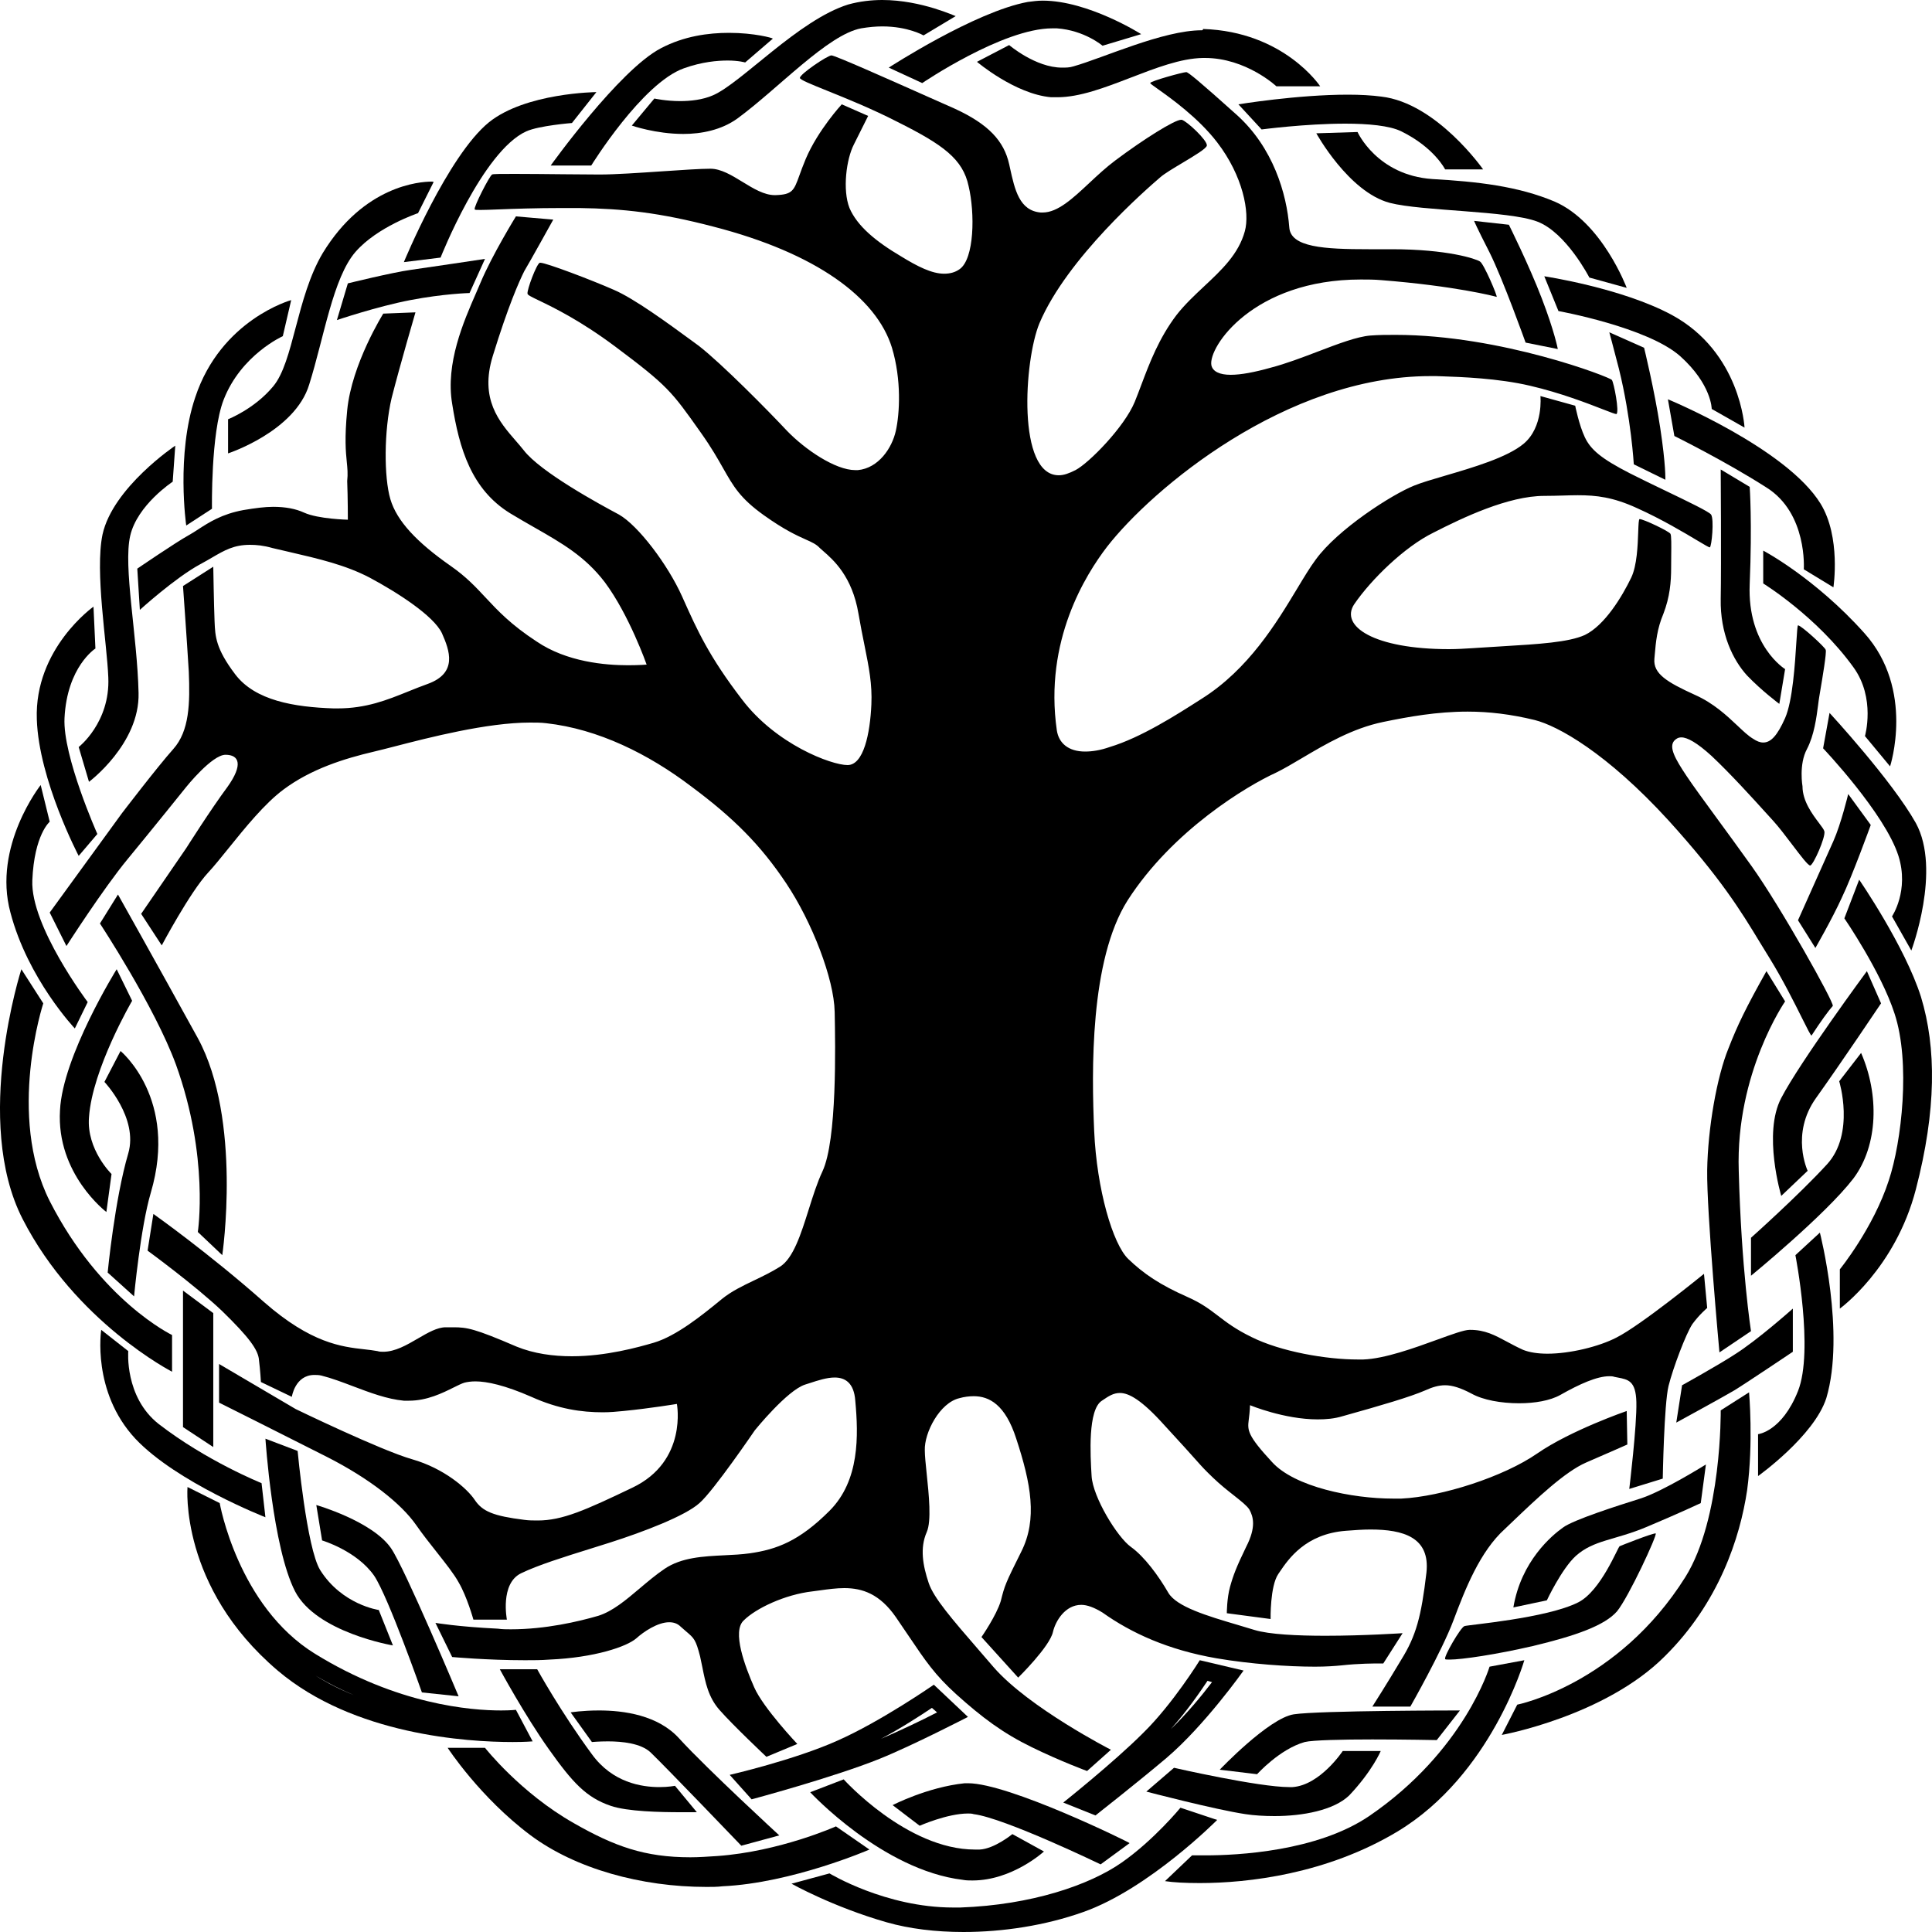 <svg width="100" height="100" viewBox="0 0 100 100" fill="none" xmlns="http://www.w3.org/2000/svg">
<g clip-path="url(#clip0)">
<path d="M88.298 75.8C88.298 75.8 86.064 77.2 84.898 77.567C83.731 77.933 81.432 78.667 80.898 79.067C80.332 79.467 78.732 80.8 78.332 83.2L80.065 82.833C80.065 82.833 80.832 81.2 81.565 80.533C82.498 79.7 83.565 79.733 85.231 79.033C86.898 78.333 88.031 77.8 88.031 77.8L88.298 75.8Z" fill="black"/>
<path d="M85.698 79.367C85.498 79.367 83.898 80 83.831 80.033C83.731 80.1 82.865 82.333 81.698 82.933C80.065 83.767 75.966 84.1 75.799 84.167C75.599 84.233 74.732 85.733 74.799 85.867C74.799 85.9 74.899 85.9 75.032 85.9C75.666 85.9 77.465 85.633 79.332 85.2C81.565 84.667 83.065 84.133 83.698 83.4C84.298 82.667 85.798 79.433 85.698 79.367Z" fill="black"/>
<path d="M62.5 87L62.734 87.067C62.2 87.767 61.434 88.7 60.6 89.5C61.434 88.567 62.1 87.6 62.5 87ZM62.1 85.933C62.1 85.933 60.7 88.2 59.167 89.7C57.634 91.233 55.034 93.3 55.034 93.3L56.701 93.967C56.701 93.967 58.867 92.267 60.367 91C62.367 89.3 64.367 86.467 64.367 86.467L62.1 85.933Z" fill="black"/>
<path d="M75.566 88.533C75.566 88.533 68.266 88.533 66.966 88.733C65.667 88.933 63.133 91.6 63.133 91.6L65.067 91.833C65.067 91.833 66.233 90.533 67.533 90.167C67.933 90.067 69.499 90.033 71.033 90.033C72.699 90.033 74.366 90.067 74.366 90.067L75.566 88.533Z" fill="black"/>
<path d="M71.466 90.633H69.499C69.499 90.633 68.333 92.4 66.9 92.5C66.833 92.5 66.8 92.5 66.733 92.5C65.133 92.5 60.767 91.5 60.767 91.5L59.334 92.733C59.334 92.733 62.9 93.667 64.467 93.9C64.9 93.967 65.433 94 65.966 94C67.433 94 69.033 93.7 69.833 92.933C71.033 91.667 71.466 90.633 71.466 90.633Z" fill="black"/>
<path d="M61.1 93.567C61.1 93.567 59.734 95.233 58.067 96.4C56.401 97.567 53.401 98.6 49.702 98.733C49.568 98.733 49.468 98.733 49.335 98.733C45.835 98.733 42.935 96.967 42.935 96.967L40.969 97.5C40.969 97.5 43.102 98.7 45.902 99.5C47.068 99.833 48.435 100 49.868 100C51.901 100 54.101 99.667 56.068 98.967C59.467 97.767 63 94.2 63 94.2L61.1 93.567Z" fill="black"/>
<path d="M43.669 92.1L41.936 92.766C41.936 92.766 45.669 96.8 49.835 97.3C50.001 97.333 50.168 97.333 50.335 97.333C52.401 97.333 54.034 95.833 54.034 95.833L52.401 94.933C52.401 94.933 51.468 95.7 50.701 95.733C50.635 95.733 50.535 95.733 50.468 95.733C46.935 95.733 43.669 92.1 43.669 92.1Z" fill="black"/>
<path d="M50.102 92.3C50.035 92.3 49.968 92.3 49.935 92.3C48.002 92.5 46.202 93.433 46.202 93.433L47.602 94.5C47.602 94.5 49.035 93.867 50.102 93.867C50.202 93.867 50.301 93.867 50.401 93.9C52.001 94.1 56.968 96.5 56.968 96.5L58.467 95.4C58.467 95.367 52.235 92.3 50.102 92.3Z" fill="black"/>
<path d="M48.235 88.4L48.502 88.633C47.668 89.067 46.535 89.6 45.602 90C46.668 89.433 47.635 88.8 48.235 88.4ZM48.335 87.2C48.335 87.2 45.602 89.1 43.335 90.1C41.102 91.1 37.769 91.867 37.769 91.867L38.903 93.133C38.903 93.133 43.136 92 45.535 91.033C47.268 90.333 50.101 88.867 50.101 88.867L48.335 87.2Z" fill="black"/>
<path d="M31.003 88.533C30.137 88.533 29.537 88.633 29.537 88.633L30.637 90.167C30.637 90.167 31.003 90.133 31.47 90.133C32.203 90.133 33.17 90.233 33.67 90.7C34.503 91.5 38.369 95.533 38.369 95.533L40.336 95C40.336 95 36.636 91.6 35.17 90C34.07 88.767 32.27 88.533 31.003 88.533Z" fill="black"/>
<path d="M27.804 86.4H25.87C25.87 86.4 27.17 88.8 28.404 90.533C29.637 92.267 30.337 93.033 31.603 93.467C32.47 93.767 34.203 93.8 35.236 93.8C35.736 93.8 36.069 93.8 36.069 93.8L34.936 92.433C34.936 92.433 34.603 92.5 34.136 92.5C33.203 92.5 31.703 92.267 30.637 90.8C29.037 88.633 27.804 86.4 27.804 86.4Z" fill="black"/>
<path d="M25.104 90.467H23.171C23.171 90.467 24.837 93.033 27.47 95C29.803 96.733 33.203 97.667 36.569 97.667C36.836 97.667 37.136 97.667 37.403 97.633C41.002 97.467 45.002 95.733 45.002 95.733L43.269 94.533C43.269 94.533 40.369 95.833 37.136 96.067C36.636 96.1 36.169 96.133 35.736 96.133C33.37 96.133 31.803 95.567 29.703 94.367C26.937 92.8 25.104 90.467 25.104 90.467Z" fill="black"/>
<path d="M16.338 86.733C17.005 87.133 17.671 87.467 18.305 87.733C17.638 87.467 16.971 87.133 16.338 86.733ZM9.705 76.967C9.705 76.967 9.272 82.133 14.372 86.467C18.305 89.8 24.171 90.167 26.537 90.167C27.204 90.167 27.57 90.133 27.57 90.133L26.704 88.5C26.704 88.5 26.437 88.533 25.937 88.533C24.371 88.533 20.571 88.233 16.305 85.6C12.305 83.133 11.372 77.8 11.372 77.8L9.705 76.967Z" fill="black"/>
<path d="M16.372 77.9L16.672 79.733C16.672 79.733 18.471 80.267 19.371 81.567C20.104 82.667 21.838 87.6 21.838 87.6L23.737 87.8C23.737 87.8 20.971 81.2 20.238 80.133C19.271 78.733 16.372 77.9 16.372 77.9Z" fill="black"/>
<path d="M13.739 74.467C13.739 74.467 14.105 80.1 15.272 82.367C16.372 84.5 20.338 85.167 20.338 85.167L19.605 83.333C19.605 83.333 17.705 83.067 16.572 81.267C15.872 80.133 15.405 75.1 15.405 75.1L13.739 74.467Z" fill="black"/>
<path d="M5.239 68.833C5.239 68.833 4.739 72.033 7.006 74.467C9.139 76.733 13.738 78.533 13.738 78.533L13.538 76.767C13.538 76.767 10.705 75.633 8.206 73.7C6.439 72.3 6.639 69.933 6.639 69.933L5.239 68.833Z" fill="black"/>
<path d="M9.472 66.8V73.867L11.039 74.9V67.967L9.472 66.8Z" fill="black"/>
<path d="M1.106 50.167C1.106 50.167 -1.427 58.033 1.173 63.1C3.906 68.433 8.906 71 8.906 71V69.1C8.906 69.1 5.206 67.333 2.573 62.167C0.34 57.733 2.24 51.933 2.24 51.933L1.106 50.167Z" fill="black"/>
<path d="M6.239 54.4L5.406 56C5.406 56 7.172 57.867 6.639 59.7C5.939 62.067 5.573 65.867 5.573 65.867L6.939 67.1C6.939 67.1 7.272 63.533 7.806 61.733C9.239 56.867 6.239 54.4 6.239 54.4Z" fill="black"/>
<path d="M6.039 50.167C6.039 50.167 3.239 54.667 3.106 57.467C2.906 60.767 5.506 62.733 5.506 62.733L5.773 60.767C5.773 60.767 4.473 59.5 4.606 57.833C4.773 55.333 6.839 51.8 6.839 51.8L6.039 50.167Z" fill="black"/>
<path d="M6.106 46.3L5.173 47.8C5.173 47.8 8.006 52.1 9.106 55.1C10.839 59.9 10.239 63.767 10.239 63.767L11.505 64.967C11.505 64.967 12.539 57.967 10.239 53.733C7.906 49.5 6.106 46.3 6.106 46.3Z" fill="black"/>
<path d="M2.106 40.633C2.106 40.633 -0.393 43.8 0.54 47.233C1.44 50.667 3.873 53.233 3.873 53.233L4.539 51.867C4.539 51.867 1.573 47.933 1.673 45.567C1.773 43.2 2.573 42.533 2.573 42.533L2.106 40.633Z" fill="black"/>
<path d="M4.839 31.4C4.839 31.4 1.773 33.567 1.906 37.233C2.006 40.367 4.073 44.3 4.073 44.3L5.039 43.167C5.039 43.167 3.239 39.133 3.339 37.167C3.473 34.5 4.939 33.567 4.939 33.567L4.839 31.4Z" fill="black"/>
<path d="M9.072 23.067C9.072 23.067 5.839 25.233 5.306 27.667C4.906 29.6 5.539 33.3 5.606 35.067C5.706 37.4 4.073 38.667 4.073 38.667L4.606 40.467C4.606 40.467 7.239 38.5 7.172 35.867C7.106 32.9 6.372 29.333 6.739 27.733C7.106 26.133 8.939 24.933 8.939 24.933L9.072 23.067Z" fill="black"/>
<path d="M15.072 15.533C15.072 15.533 11.439 16.533 10.105 20.567C9.106 23.533 9.639 27.2 9.639 27.2L10.972 26.333C10.972 26.333 10.905 22.433 11.572 20.7C12.472 18.367 14.638 17.4 14.638 17.4L15.072 15.533Z" fill="black"/>
<path d="M22.337 9.4C21.738 9.4 18.838 9.6 16.705 13.1C15.338 15.4 15.205 18.733 14.138 20C13.172 21.167 11.805 21.7 11.805 21.7V23.467C11.805 23.467 15.271 22.333 16.005 19.9C16.771 17.467 17.238 14.367 18.405 13.033C19.538 11.733 21.638 11.033 21.638 11.033L22.438 9.433C22.438 9.4 22.404 9.4 22.337 9.4Z" fill="black"/>
<path d="M25.104 13.4C25.104 13.4 22.004 13.867 21.271 13.967C20.304 14.1 18.005 14.667 18.005 14.667L17.438 16.567C17.438 16.567 19.505 15.867 21.238 15.533C22.971 15.2 24.304 15.167 24.304 15.167L25.104 13.4Z" fill="black"/>
<path d="M30.87 4.767C30.87 4.767 27.204 4.8 25.304 6.333C23.171 8.067 20.904 13.567 20.904 13.567L22.804 13.333C22.804 13.333 24.971 7.833 27.237 6.8C27.904 6.5 29.604 6.367 29.604 6.367L30.87 4.767Z" fill="black"/>
<path d="M37.736 1.7C36.669 1.7 35.403 1.867 34.203 2.5C32.037 3.633 28.504 8.567 28.504 8.567H30.603C30.603 8.567 33.236 4.3 35.403 3.533C36.336 3.2 37.136 3.133 37.669 3.133C38.236 3.133 38.569 3.233 38.569 3.233L40.002 2C40.002 1.967 39.036 1.7 37.736 1.7Z" fill="black"/>
<path d="M45.669 0C45.102 0 44.502 0.067 43.902 0.233C41.336 1.033 38.369 4.3 36.903 4.933C36.369 5.167 35.736 5.233 35.203 5.233C34.47 5.233 33.87 5.1 33.87 5.1L32.703 6.5C32.703 6.5 33.936 6.933 35.37 6.933C36.303 6.933 37.336 6.733 38.169 6.133C40.302 4.567 42.835 1.8 44.569 1.467C44.969 1.4 45.335 1.367 45.669 1.367C47.002 1.367 47.802 1.833 47.802 1.833L49.468 0.833C49.501 0.867 47.702 0 45.669 0Z" fill="black"/>
<path d="M53.968 0.033C53.701 0.033 53.468 0.067 53.201 0.1C50.468 0.6 46.002 3.5 46.002 3.5L47.735 4.3C47.735 4.3 51.901 1.467 54.468 1.467C54.568 1.467 54.634 1.467 54.701 1.467C56.134 1.567 57.067 2.367 57.067 2.367L59.067 1.767C59.067 1.767 56.334 0.033 53.968 0.033Z" fill="black"/>
<path d="M62.2 1.567C60.2 1.567 57.101 3 55.568 3.433C55.367 3.5 55.167 3.5 54.968 3.5C53.601 3.5 52.234 2.333 52.234 2.333L50.568 3.2C50.568 3.2 52.534 4.867 54.401 5.033C54.501 5.033 54.634 5.033 54.734 5.033C57.034 5.033 59.967 3.033 62.267 3C62.3 3 62.334 3 62.367 3C64.5 3 66.066 4.467 66.066 4.467H68.333C68.333 4.467 66.466 1.633 62.267 1.5C62.267 1.567 62.233 1.567 62.2 1.567Z" fill="black"/>
<path d="M69.766 4.9C67.133 4.9 64.1 5.4 64.1 5.4L65.3 6.7C65.3 6.7 67.566 6.4 69.633 6.4C70.799 6.4 71.933 6.5 72.532 6.8C74.232 7.633 74.799 8.767 74.799 8.767H76.765C76.765 8.767 74.366 5.333 71.499 5C70.999 4.933 70.399 4.9 69.766 4.9Z" fill="black"/>
<path d="M70.266 6.833L68.133 6.9C68.133 6.9 69.799 9.933 71.933 10.5C73.599 10.933 78.065 10.9 79.565 11.467C81.065 12.033 82.265 14.367 82.265 14.367L84.198 14.9C84.198 14.9 82.931 11.5 80.465 10.433C78.565 9.633 76.465 9.4 74.132 9.267C71.266 9.067 70.266 6.833 70.266 6.833Z" fill="black"/>
<path d="M76.299 11.433C76.299 11.433 76.399 11.7 77.099 13.067C77.799 14.467 78.965 17.733 78.965 17.733L80.632 18.067C80.632 18.067 80.465 17.167 79.798 15.433C79.132 13.7 78.099 11.633 78.099 11.633L76.299 11.433Z" fill="black"/>
<path d="M79.932 14.3L80.665 16.1C80.665 16.1 85.265 16.933 86.964 18.433C88.598 19.9 88.598 21.167 88.598 21.167L90.297 22.133C90.297 22.133 90.097 18.233 86.531 16.3C83.931 14.9 79.932 14.3 79.932 14.3Z" fill="black"/>
<path d="M83.298 17.2C83.298 17.2 83.498 17.933 83.798 19.1C84.431 21.667 84.565 24.033 84.565 24.033L86.198 24.833C86.198 24.833 86.231 24.1 85.931 22.133C85.631 20.167 85.098 18 85.098 18L83.298 17.2Z" fill="black"/>
<path d="M86.331 20.667L86.665 22.567C86.665 22.567 89.297 23.867 91.431 25.233C93.564 26.567 93.364 29.467 93.364 29.467L94.897 30.4C94.897 30.4 95.297 27.8 94.23 26.067C92.464 23.2 86.331 20.667 86.331 20.667Z" fill="black"/>
<path d="M89.064 24.3C89.064 24.3 89.097 29.167 89.064 31C89.031 32.8 89.698 34.167 90.431 34.967C91.197 35.767 92.097 36.433 92.097 36.433L92.397 34.633C92.397 34.633 90.431 33.433 90.564 30.233C90.697 27.033 90.564 25.2 90.564 25.2L89.064 24.3Z" fill="black"/>
<path d="M91.264 28.5V30.2C91.264 30.2 94.03 31.9 95.93 34.533C97.097 36.133 96.53 38.1 96.53 38.1L97.83 39.667C97.83 39.667 99.13 35.7 96.497 32.767C93.93 29.9 91.264 28.5 91.264 28.5Z" fill="black"/>
<path d="M94.697 36.9L94.364 38.733C94.364 38.733 97.563 42.1 98.263 44.3C98.83 46.1 97.93 47.433 97.93 47.433L98.93 49.2C98.93 49.2 100.496 45.033 99.163 42.6C97.93 40.4 94.697 36.9 94.697 36.9Z" fill="black"/>
<path d="M95.663 41.1C95.663 41.1 95.297 42.633 94.897 43.533C94.497 44.433 93.064 47.633 93.064 47.633L93.964 49.067C93.964 49.067 94.83 47.567 95.33 46.467C95.864 45.367 96.83 42.7 96.83 42.7L95.663 41.1Z" fill="black"/>
<path d="M96.23 45.533L95.464 47.533C95.464 47.533 97.363 50.3 98.063 52.467C98.897 55 98.43 59.1 97.763 61.1C96.963 63.567 95.23 65.7 95.23 65.7V67.733C95.23 67.733 98.097 65.667 99.163 61.567C100.23 57.467 100.23 54.233 99.43 51.6C98.597 48.967 96.23 45.533 96.23 45.533Z" fill="black"/>
<path d="M96.63 50.267C96.63 50.267 93.164 54.967 92.197 56.833C91.231 58.667 92.197 61.9 92.197 61.9L93.564 60.6C93.564 60.6 92.664 58.7 93.997 56.833C95.33 54.967 97.363 51.933 97.363 51.933L96.63 50.267Z" fill="black"/>
<path d="M96.33 54.5L95.197 55.967C95.197 55.967 96.03 58.667 94.564 60.267C93.097 61.867 90.631 64.067 90.631 64.067V66.033C90.631 66.033 94.497 62.867 95.93 61C97.23 59.267 97.263 56.633 96.33 54.5Z" fill="black"/>
<path d="M91.431 50.267C90.364 52.167 89.931 53.067 89.464 54.267C88.864 55.733 88.397 58.4 88.364 60.567C88.331 62.733 88.998 70 88.998 70L90.631 68.9C90.631 68.9 90.131 65.7 89.997 60.6C89.831 55.533 92.397 51.833 92.397 51.833L91.431 50.267Z" fill="black"/>
<path d="M94.197 63.8L92.93 64.967C92.93 64.967 93.897 69.9 93.064 72C92.231 74.1 90.997 74.233 90.997 74.233V76.4C90.997 76.4 93.897 74.333 94.53 72.367C95.53 69 94.197 63.8 94.197 63.8Z" fill="black"/>
<path d="M92.797 67.733C92.797 67.733 90.964 69.367 89.797 70.1C88.931 70.667 87.064 71.7 87.064 71.7L86.764 73.633C86.764 73.633 89.264 72.267 89.764 71.967C90.264 71.667 92.797 69.967 92.797 69.967V67.733Z" fill="black"/>
<path d="M90.531 72.067L89.064 73C89.064 73 89.131 78.6 87.231 81.633C83.731 87.2 78.532 88.233 78.532 88.233L77.732 89.8C77.732 89.8 83.065 88.833 86.165 85.733C88.964 82.967 90.064 79.6 90.431 77.133C90.764 74.667 90.531 72.067 90.531 72.067Z" fill="black"/>
<path d="M78.899 85.933L77.099 86.267C77.099 86.267 75.799 90.633 70.866 94C68.166 95.833 64.033 96.033 62.4 96.033C61.967 96.033 61.7 96.033 61.7 96.033L60.3 97.367C60.734 97.433 61.334 97.467 62.1 97.467C64.6 97.467 68.666 97 72.332 94.8C77.199 91.867 78.899 85.933 78.899 85.933Z" fill="black"/>
<path d="M41.402 4.033C41.402 3.833 42.835 2.867 43.035 2.867C43.217 2.867 45.967 4.091 47.968 4.982C48.546 5.24 49.062 5.469 49.435 5.633C51.168 6.433 51.968 7.3 52.234 8.5C52.248 8.563 52.262 8.626 52.276 8.688C52.525 9.823 52.762 10.905 53.868 11H53.968C54.746 11 55.524 10.274 56.381 9.473C56.809 9.073 57.257 8.655 57.734 8.3C59.2 7.2 60.8 6.2 61.134 6.2H61.167C61.434 6.267 62.5 7.267 62.467 7.533C62.448 7.687 61.822 8.061 61.199 8.433C60.738 8.708 60.279 8.983 60.067 9.167C60.056 9.176 60.043 9.188 60.028 9.2C59.377 9.763 55.235 13.344 53.801 16.733C53.001 18.667 52.634 24.6 54.801 24.6C55.068 24.6 55.334 24.5 55.667 24.333C56.367 23.967 58.201 22.1 58.734 20.8C58.848 20.521 58.959 20.226 59.075 19.918C59.499 18.792 59.984 17.505 60.9 16.3C61.325 15.757 61.83 15.285 62.326 14.82C63.231 13.973 64.11 13.151 64.433 11.967C64.7 11 64.333 9.1 63 7.367C62.017 6.089 60.6 5.083 59.922 4.602C59.681 4.431 59.534 4.326 59.534 4.3C59.534 4.2 61.234 3.733 61.4 3.733C61.5 3.733 62.067 4.2 64 5.933C65.9 7.633 66.6 10.033 66.733 11.767C66.8 12.8 68.533 12.9 70.833 12.9H72.032C74.932 12.9 76.399 13.4 76.599 13.533C76.799 13.633 77.532 15.367 77.465 15.367C77.365 15.333 75.299 14.8 71.499 14.5C71.133 14.467 70.766 14.467 70.433 14.467C64.867 14.467 62.533 17.967 62.7 18.9C62.767 19.233 63.133 19.4 63.7 19.4C64.233 19.4 64.933 19.267 65.766 19.033C66.55 18.83 67.397 18.507 68.205 18.199C69.253 17.799 70.236 17.423 70.933 17.367C71.366 17.333 71.799 17.333 72.233 17.333C77.699 17.333 83.365 19.533 83.431 19.667C83.531 19.8 83.831 21.333 83.665 21.433C83.601 21.433 83.361 21.34 82.988 21.195C82.185 20.882 80.769 20.331 79.198 19.967C77.552 19.578 75.61 19.511 74.628 19.477C74.516 19.474 74.417 19.47 74.332 19.467H74.032C66.566 19.467 59.634 25.3 57.301 28.3C56.201 29.733 54.034 33.167 54.701 37.8C54.801 38.467 55.301 38.9 56.167 38.9C56.534 38.9 56.967 38.833 57.434 38.667C59.048 38.182 60.88 37.011 62.084 36.241C62.123 36.216 62.162 36.191 62.2 36.167C64.625 34.641 66.075 32.234 67.141 30.466C67.496 29.877 67.808 29.358 68.1 28.967C69.233 27.4 72.032 25.6 73.199 25.133C73.584 24.977 74.161 24.808 74.809 24.618C76.238 24.199 78.017 23.677 78.865 22.967C79.898 22.1 79.732 20.5 79.732 20.5L81.532 21C81.532 21 81.731 22 82.031 22.633C82.332 23.267 82.865 23.733 84.365 24.5C84.895 24.771 85.555 25.088 86.194 25.395C87.361 25.956 88.457 26.483 88.564 26.633C88.731 26.867 88.597 28.3 88.498 28.333C88.452 28.333 88.22 28.195 87.856 27.978C87.165 27.565 85.998 26.868 84.731 26.3C83.498 25.733 82.631 25.633 81.665 25.633C81.413 25.633 81.161 25.641 80.895 25.649C80.598 25.657 80.284 25.667 79.932 25.667C78.065 25.667 75.699 26.8 74.199 27.567C72.699 28.3 70.966 30 70.099 31.267C69.333 32.4 71.099 33.6 74.999 33.6C75.413 33.6 75.827 33.574 76.288 33.545C76.346 33.541 76.405 33.537 76.465 33.533C76.917 33.502 77.358 33.476 77.782 33.451C79.642 33.339 81.19 33.247 82.031 32.867C83.065 32.367 83.965 30.867 84.431 29.9C84.732 29.277 84.77 28.213 84.794 27.524C84.808 27.144 84.817 26.879 84.865 26.867C85.064 26.867 86.398 27.5 86.464 27.633C86.514 27.732 86.508 28.213 86.502 28.766C86.5 28.962 86.498 29.166 86.498 29.367C86.498 30.133 86.431 30.9 86.098 31.767C85.766 32.552 85.707 33.228 85.649 33.893C85.643 33.962 85.637 34.031 85.631 34.1C85.564 34.867 86.264 35.3 87.731 35.967C88.697 36.396 89.386 37.046 89.933 37.562C90.235 37.847 90.493 38.091 90.731 38.233C90.931 38.367 91.097 38.433 91.264 38.433C91.664 38.433 91.997 38.067 92.397 37.167C92.789 36.267 92.91 34.344 92.98 33.224C93.012 32.727 93.033 32.387 93.064 32.367C93.23 32.367 94.464 33.5 94.497 33.633C94.556 33.751 94.33 35.084 94.207 35.81C94.19 35.908 94.175 35.995 94.164 36.067C94.143 36.188 94.125 36.333 94.104 36.496C94.02 37.139 93.903 38.048 93.53 38.767C93.097 39.567 93.297 40.7 93.297 40.7C93.297 41.465 93.812 42.149 94.149 42.596C94.297 42.792 94.41 42.942 94.43 43.033C94.497 43.333 93.864 44.767 93.697 44.8C93.584 44.8 93.206 44.3 92.771 43.727C92.436 43.286 92.069 42.8 91.764 42.467C91.665 42.358 91.553 42.234 91.43 42.1C90.69 41.283 89.57 40.049 88.597 39.133C87.831 38.433 87.331 38.167 87.031 38.167C86.864 38.167 86.764 38.233 86.664 38.333C86.364 38.667 86.698 39.267 87.298 40.167C87.632 40.668 88.173 41.407 88.846 42.327C89.381 43.058 90 43.903 90.664 44.833C92.164 46.933 94.963 51.933 94.864 52.067C94.63 52.333 94.264 52.833 93.764 53.6C93.723 53.6 93.547 53.247 93.277 52.706C92.878 51.906 92.273 50.694 91.597 49.6C91.422 49.32 91.254 49.043 91.083 48.762C90.118 47.172 89.084 45.47 86.364 42.467C83.165 38.967 80.632 37.567 79.432 37.267C78.198 36.967 77.065 36.833 75.965 36.833C74.366 36.833 72.899 37.1 71.599 37.367C69.995 37.697 68.59 38.529 67.398 39.235C66.907 39.526 66.451 39.796 66.033 40C64.567 40.667 60.7 42.967 58.367 46.6C56.401 49.7 56.501 55.467 56.634 58.533C56.767 61.567 57.601 64.4 58.401 65.167C59.2 65.933 60.034 66.5 61.467 67.133C62.189 67.452 62.606 67.772 63.052 68.112C63.49 68.447 63.956 68.803 64.767 69.2C66.3 69.967 68.666 70.367 70.266 70.367H70.566C71.676 70.326 73.202 69.773 74.388 69.342C75.161 69.061 75.789 68.833 76.065 68.833H76.099C76.861 68.833 77.368 69.106 77.997 69.444C78.248 69.579 78.518 69.724 78.832 69.867C79.165 70 79.598 70.067 80.098 70.067C81.265 70.067 82.765 69.7 83.665 69.233C84.931 68.6 88.198 65.933 88.198 65.933L88.364 67.7C88.364 67.7 87.964 68.033 87.598 68.533C87.264 69.033 86.598 70.8 86.364 71.733C86.131 72.667 86.064 76.533 86.064 76.533L84.331 77.067C84.331 77.067 84.731 73.767 84.698 72.567C84.668 71.478 84.281 71.404 83.737 71.301C83.681 71.29 83.624 71.279 83.565 71.267C83.465 71.233 83.398 71.233 83.298 71.233C82.665 71.233 81.765 71.633 80.765 72.2C80.232 72.5 79.432 72.633 78.632 72.633C77.699 72.633 76.765 72.467 76.165 72.133C75.599 71.833 75.165 71.7 74.799 71.7C74.466 71.7 74.132 71.8 73.766 71.967C72.999 72.3 71.533 72.733 69.499 73.3C69.066 73.433 68.633 73.467 68.2 73.467C66.466 73.467 64.7 72.733 64.7 72.733C64.7 72.733 64.7 73 64.633 73.5C64.567 74.033 64.567 74.3 65.833 75.667C67 76.967 69.999 77.567 72.099 77.567H72.532C74.632 77.467 77.832 76.433 79.565 75.233C81.298 74.033 84.198 73.033 84.198 73.033L84.231 74.767C84.231 74.767 83.331 75.167 82.098 75.7C80.997 76.176 79.523 77.583 78.318 78.733C78.174 78.871 78.034 79.005 77.899 79.133C76.599 80.3 75.832 82.267 75.232 83.867C74.632 85.467 72.999 88.333 72.999 88.333H71.033C71.033 88.333 71.799 87.133 72.532 85.9C73.299 84.667 73.566 83.667 73.832 81.4C74.032 79.567 72.632 79.167 70.933 79.167C70.533 79.167 70.1 79.2 69.666 79.233L69.666 79.233C67.569 79.392 66.684 80.702 66.23 81.373C66.208 81.406 66.187 81.437 66.166 81.467C65.733 82.1 65.766 83.8 65.766 83.8L63.5 83.5C63.5 83.5 63.5 82.733 63.667 82.133C63.833 81.533 64 81.1 64.5 80.067C65.033 79.033 64.867 78.5 64.667 78.133C64.541 77.936 64.243 77.701 63.87 77.406C63.548 77.153 63.17 76.855 62.8 76.5C62.353 76.071 62.249 75.955 61.89 75.552C61.606 75.234 61.163 74.737 60.267 73.767C59.1 72.467 58.434 72.1 57.967 72.1C57.629 72.1 57.376 72.27 57.103 72.454C57.08 72.469 57.057 72.484 57.034 72.5C56.301 72.967 56.434 75.3 56.501 76.4C56.567 77.5 57.834 79.567 58.534 80.067C59.234 80.567 59.967 81.567 60.467 82.433C60.89 83.166 62.48 83.637 64.069 84.107C64.359 84.193 64.65 84.279 64.933 84.367C65.7 84.6 67.166 84.667 68.6 84.667C70.599 84.667 72.599 84.533 72.599 84.533L71.599 86.1H71.466C71.133 86.1 70.333 86.1 69.433 86.2C69.1 86.233 68.633 86.267 68.066 86.267C66.666 86.267 64.733 86.133 62.967 85.833C60.467 85.4 58.567 84.533 57.067 83.467C56.634 83.2 56.267 83.067 55.967 83.067C55.134 83.067 54.634 83.9 54.501 84.467C54.334 85.233 52.701 86.833 52.701 86.833L50.801 84.733C50.801 84.733 51.568 83.633 51.801 82.867C52.001 82.067 52.035 81.967 52.868 80.3C53.701 78.633 53.368 76.8 52.601 74.467C52.035 72.7 51.201 72.267 50.401 72.267C50.168 72.267 49.901 72.3 49.668 72.367C48.635 72.6 47.835 74.167 47.868 75.067C47.868 75.348 47.914 75.786 47.965 76.28C48.079 77.367 48.22 78.727 47.968 79.3C47.602 80.133 47.768 81.033 48.068 81.933C48.326 82.706 49.27 83.797 50.691 85.438C50.926 85.71 51.174 85.997 51.435 86.3C53.268 88.4 57.501 90.567 57.501 90.567L56.267 91.667C56.267 91.667 54.901 91.167 53.401 90.433C51.901 89.7 50.835 88.9 49.501 87.7C48.399 86.705 47.904 85.97 47.053 84.708C46.85 84.406 46.626 84.073 46.368 83.7C45.535 82.5 44.635 82.2 43.702 82.2C43.292 82.2 42.863 82.259 42.444 82.317C42.318 82.334 42.192 82.351 42.069 82.367C40.602 82.533 39.102 83.267 38.502 83.867C37.869 84.433 38.569 86.267 39.036 87.333C39.502 88.4 41.269 90.267 41.269 90.267L39.669 90.933C39.669 90.933 37.936 89.3 37.236 88.5C36.663 87.845 36.515 87.102 36.352 86.287C36.315 86.106 36.279 85.921 36.236 85.733C36.013 84.868 35.93 84.797 35.518 84.446C35.438 84.377 35.345 84.298 35.236 84.2C35.069 84.033 34.87 83.967 34.636 83.967C34.036 83.967 33.303 84.467 32.936 84.8C32.437 85.233 30.77 85.8 28.437 85.9C28.004 85.933 27.604 85.933 27.171 85.933H27.17C25.204 85.933 23.404 85.767 23.404 85.767L22.538 84C22.538 84 23.704 84.2 25.77 84.3C26.004 84.333 26.204 84.333 26.437 84.333C28.237 84.333 29.937 83.933 30.97 83.633C31.708 83.401 32.392 82.823 33.108 82.218C33.523 81.867 33.95 81.506 34.403 81.2C35.277 80.609 36.403 80.555 37.495 80.501C37.943 80.48 38.385 80.458 38.803 80.4C40.202 80.2 41.369 79.767 42.935 78.2C44.502 76.633 44.435 74.3 44.269 72.5C44.202 71.567 43.735 71.3 43.202 71.3C42.794 71.3 42.321 71.455 41.925 71.585C41.835 71.614 41.749 71.642 41.669 71.667C40.736 71.967 39.069 74.033 39.069 74.033C39.069 74.033 36.936 77.167 36.203 77.8C35.469 78.467 33.27 79.3 31.603 79.833C31.258 79.944 30.905 80.054 30.552 80.164C29.197 80.587 27.843 81.01 26.97 81.433C25.87 81.967 26.237 83.833 26.237 83.833H24.504C24.504 83.833 24.171 82.633 23.737 81.9C23.51 81.483 23.078 80.936 22.606 80.34C22.248 79.888 21.868 79.408 21.538 78.933C20.771 77.833 19.138 76.533 16.905 75.4C14.672 74.267 11.339 72.6 11.339 72.6V70.6L15.305 72.933C15.305 72.933 19.704 75.067 21.338 75.533C22.971 76 24.171 77.033 24.571 77.633C24.971 78.233 25.537 78.467 27.137 78.667C27.37 78.7 27.604 78.7 27.837 78.7C29.104 78.7 30.303 78.167 32.736 77C35.603 75.633 35.036 72.667 35.036 72.667C35.036 72.667 33.636 72.9 32.27 73.033C31.936 73.067 31.57 73.1 31.203 73.1C30.103 73.1 28.904 72.933 27.504 72.3C26.137 71.7 25.204 71.5 24.604 71.5C24.371 71.5 24.171 71.533 24.037 71.567C23.887 71.614 23.698 71.708 23.475 71.819C22.903 72.103 22.106 72.5 21.171 72.5H20.904C20.034 72.419 19.14 72.08 18.273 71.752C17.712 71.539 17.162 71.331 16.638 71.2C16.505 71.167 16.371 71.167 16.271 71.167C15.271 71.167 15.105 72.3 15.105 72.3L13.505 71.533C13.505 71.533 13.472 70.933 13.405 70.4C13.372 69.867 12.872 69.2 11.505 67.867C10.105 66.533 7.639 64.733 7.639 64.733L7.939 62.833C7.939 62.833 10.772 64.833 13.672 67.4C16.105 69.53 17.69 69.709 18.864 69.841C19.104 69.868 19.328 69.894 19.538 69.933C19.638 69.967 19.738 69.967 19.838 69.967C20.453 69.967 21.06 69.614 21.633 69.28C22.145 68.982 22.63 68.7 23.071 68.7H23.471C24.171 68.7 24.571 68.767 26.737 69.7C27.637 70.067 28.637 70.2 29.603 70.2C31.37 70.2 33.036 69.733 33.836 69.5C35.024 69.147 36.366 68.052 37.268 67.316C37.302 67.288 37.336 67.26 37.369 67.233C37.867 66.831 38.432 66.561 39.024 66.277C39.462 66.067 39.916 65.85 40.369 65.567C41.061 65.134 41.458 63.875 41.861 62.597C42.079 61.905 42.299 61.207 42.569 60.633C43.332 59.007 43.236 54.106 43.203 52.387L43.202 52.367C43.169 50.667 42.035 47.733 40.702 45.733C39.369 43.733 37.969 42.333 35.77 40.7C33.57 39.033 30.97 37.733 28.27 37.433C28.004 37.4 27.737 37.4 27.437 37.4C25.21 37.4 22.209 38.174 20.399 38.642C19.987 38.748 19.637 38.838 19.371 38.9C17.805 39.267 16.105 39.8 14.672 40.867C13.697 41.592 12.675 42.858 11.828 43.908C11.43 44.401 11.07 44.847 10.772 45.167C9.839 46.167 8.372 48.933 8.372 48.933L7.306 47.3L9.639 43.9C9.639 43.9 10.905 41.9 11.772 40.733C12.605 39.567 12.372 39.067 11.672 39.067C10.972 39.067 9.639 40.733 9.639 40.733C9.639 40.733 7.872 42.933 6.606 44.467C5.339 46 3.439 48.967 3.439 48.967L2.573 47.233L6.306 42.1C6.306 42.1 8.139 39.7 8.972 38.767C9.805 37.833 9.839 36.4 9.772 34.767C9.672 33.1 9.472 30.333 9.472 30.333L11.039 29.333C11.039 29.333 11.072 31.333 11.105 32.133C11.106 32.154 11.107 32.174 11.108 32.195C11.139 32.935 11.166 33.57 12.172 34.9C13.205 36.267 15.238 36.6 17.271 36.667H17.471C18.955 36.667 20.027 36.235 21.123 35.793C21.455 35.659 21.789 35.524 22.137 35.4C23.704 34.833 23.271 33.667 22.871 32.767C22.438 31.867 20.571 30.667 19.138 29.9C17.878 29.242 16.521 28.927 14.917 28.556C14.653 28.495 14.383 28.433 14.105 28.367C13.638 28.233 13.272 28.2 12.938 28.2C12.107 28.2 11.619 28.484 10.971 28.862C10.788 28.969 10.592 29.083 10.372 29.2C9.072 29.9 7.239 31.567 7.239 31.567L7.106 29.433C7.106 29.433 9.105 28.067 9.772 27.7C9.93 27.613 10.09 27.51 10.261 27.398C10.813 27.04 11.486 26.604 12.605 26.4C13.205 26.3 13.705 26.233 14.138 26.233C14.772 26.233 15.305 26.333 15.738 26.533C16.471 26.867 18.005 26.9 18.005 26.9C18.005 26.9 18.005 25.767 17.971 24.9C18.011 24.521 17.983 24.245 17.949 23.904C17.897 23.375 17.829 22.693 17.971 21.233C18.205 18.833 19.838 16.233 19.838 16.233L21.504 16.167C21.504 16.167 20.704 18.9 20.271 20.6C19.871 22.3 19.871 24.7 20.204 25.833C20.538 26.967 21.571 28.067 23.337 29.3C24.128 29.852 24.618 30.377 25.134 30.93C25.77 31.611 26.445 32.334 27.77 33.2C29.337 34.267 31.337 34.433 32.503 34.433C33.103 34.433 33.47 34.4 33.47 34.4C33.47 34.4 32.57 31.833 31.303 30.133C30.282 28.798 29.097 28.121 27.651 27.295C27.255 27.069 26.84 26.831 26.404 26.567C24.404 25.333 23.771 23.233 23.404 20.9C23.051 18.811 23.996 16.644 24.636 15.179C24.721 14.984 24.8 14.802 24.871 14.633C25.471 13.2 26.704 11.2 26.704 11.2L28.637 11.367C28.637 11.367 27.437 13.533 27.137 14.033C26.87 14.567 26.304 15.833 25.504 18.433C24.82 20.655 25.841 21.83 26.693 22.812C26.838 22.979 26.978 23.14 27.104 23.3C27.97 24.433 31.037 26.1 32.036 26.633C33.036 27.2 34.57 29.233 35.303 30.867C35.329 30.926 35.356 30.985 35.382 31.044C36.081 32.603 36.7 33.983 38.403 36.2C40.169 38.533 43.035 39.6 43.869 39.6C44.702 39.6 45.035 37.967 45.102 36.467C45.149 35.405 44.979 34.56 44.746 33.4C44.649 32.922 44.542 32.39 44.435 31.767C44.108 29.829 43.14 28.985 42.605 28.518C42.542 28.462 42.485 28.413 42.435 28.367C42.251 28.168 42.037 28.072 41.708 27.925C41.263 27.726 40.608 27.433 39.536 26.667C38.311 25.792 37.962 25.175 37.433 24.243C37.156 23.754 36.83 23.178 36.303 22.433L36.228 22.327C34.763 20.257 34.557 19.966 31.837 17.933C30.018 16.575 28.632 15.908 27.895 15.553C27.511 15.368 27.304 15.269 27.304 15.2C27.27 15 27.77 13.667 27.937 13.6H27.97C28.27 13.6 30.637 14.5 31.77 15C32.832 15.455 34.584 16.739 35.82 17.644C35.942 17.734 36.059 17.819 36.169 17.9C37.369 18.833 39.769 21.267 40.736 22.3C41.669 23.267 43.235 24.333 44.269 24.333H44.402C45.468 24.233 46.168 23.2 46.368 22.3C46.568 21.4 46.668 19.667 46.168 18C45.368 15.4 42.236 13.1 36.936 11.733C34.136 11 32.236 10.8 29.97 10.767H29.104C27.71 10.767 26.586 10.809 25.807 10.839C25.395 10.855 25.078 10.867 24.871 10.867C24.671 10.867 24.571 10.867 24.571 10.833C24.504 10.733 25.337 9.1 25.471 9.033C25.504 9 25.971 9 26.637 9C27.357 9 28.301 9.01 29.169 9.019C29.908 9.026 30.592 9.033 31.037 9.033C31.823 9.033 33.097 8.947 34.279 8.867C35.303 8.798 36.259 8.733 36.769 8.733C37.319 8.733 37.878 9.075 38.436 9.417C38.994 9.758 39.552 10.1 40.102 10.1H40.136C41.017 10.074 41.092 9.867 41.38 9.07C41.462 8.842 41.562 8.567 41.702 8.233C42.336 6.733 43.569 5.4 43.569 5.4L44.935 6L44.202 7.467C43.802 8.233 43.602 9.833 43.969 10.767C44.369 11.7 45.335 12.5 46.635 13.267C47.502 13.8 48.235 14.167 48.868 14.167C49.168 14.167 49.435 14.1 49.668 13.933C50.435 13.4 50.468 11.033 50.135 9.633C49.835 8.233 48.835 7.5 46.435 6.3C45.152 5.64 43.802 5.095 42.823 4.7C41.972 4.357 41.402 4.126 41.402 4.033Z" fill="black"/>
</g>
<defs>
<clipPath id="clip0">
<rect width="100" height="100" fill="white"/>
</clipPath>
</defs>
</svg>
